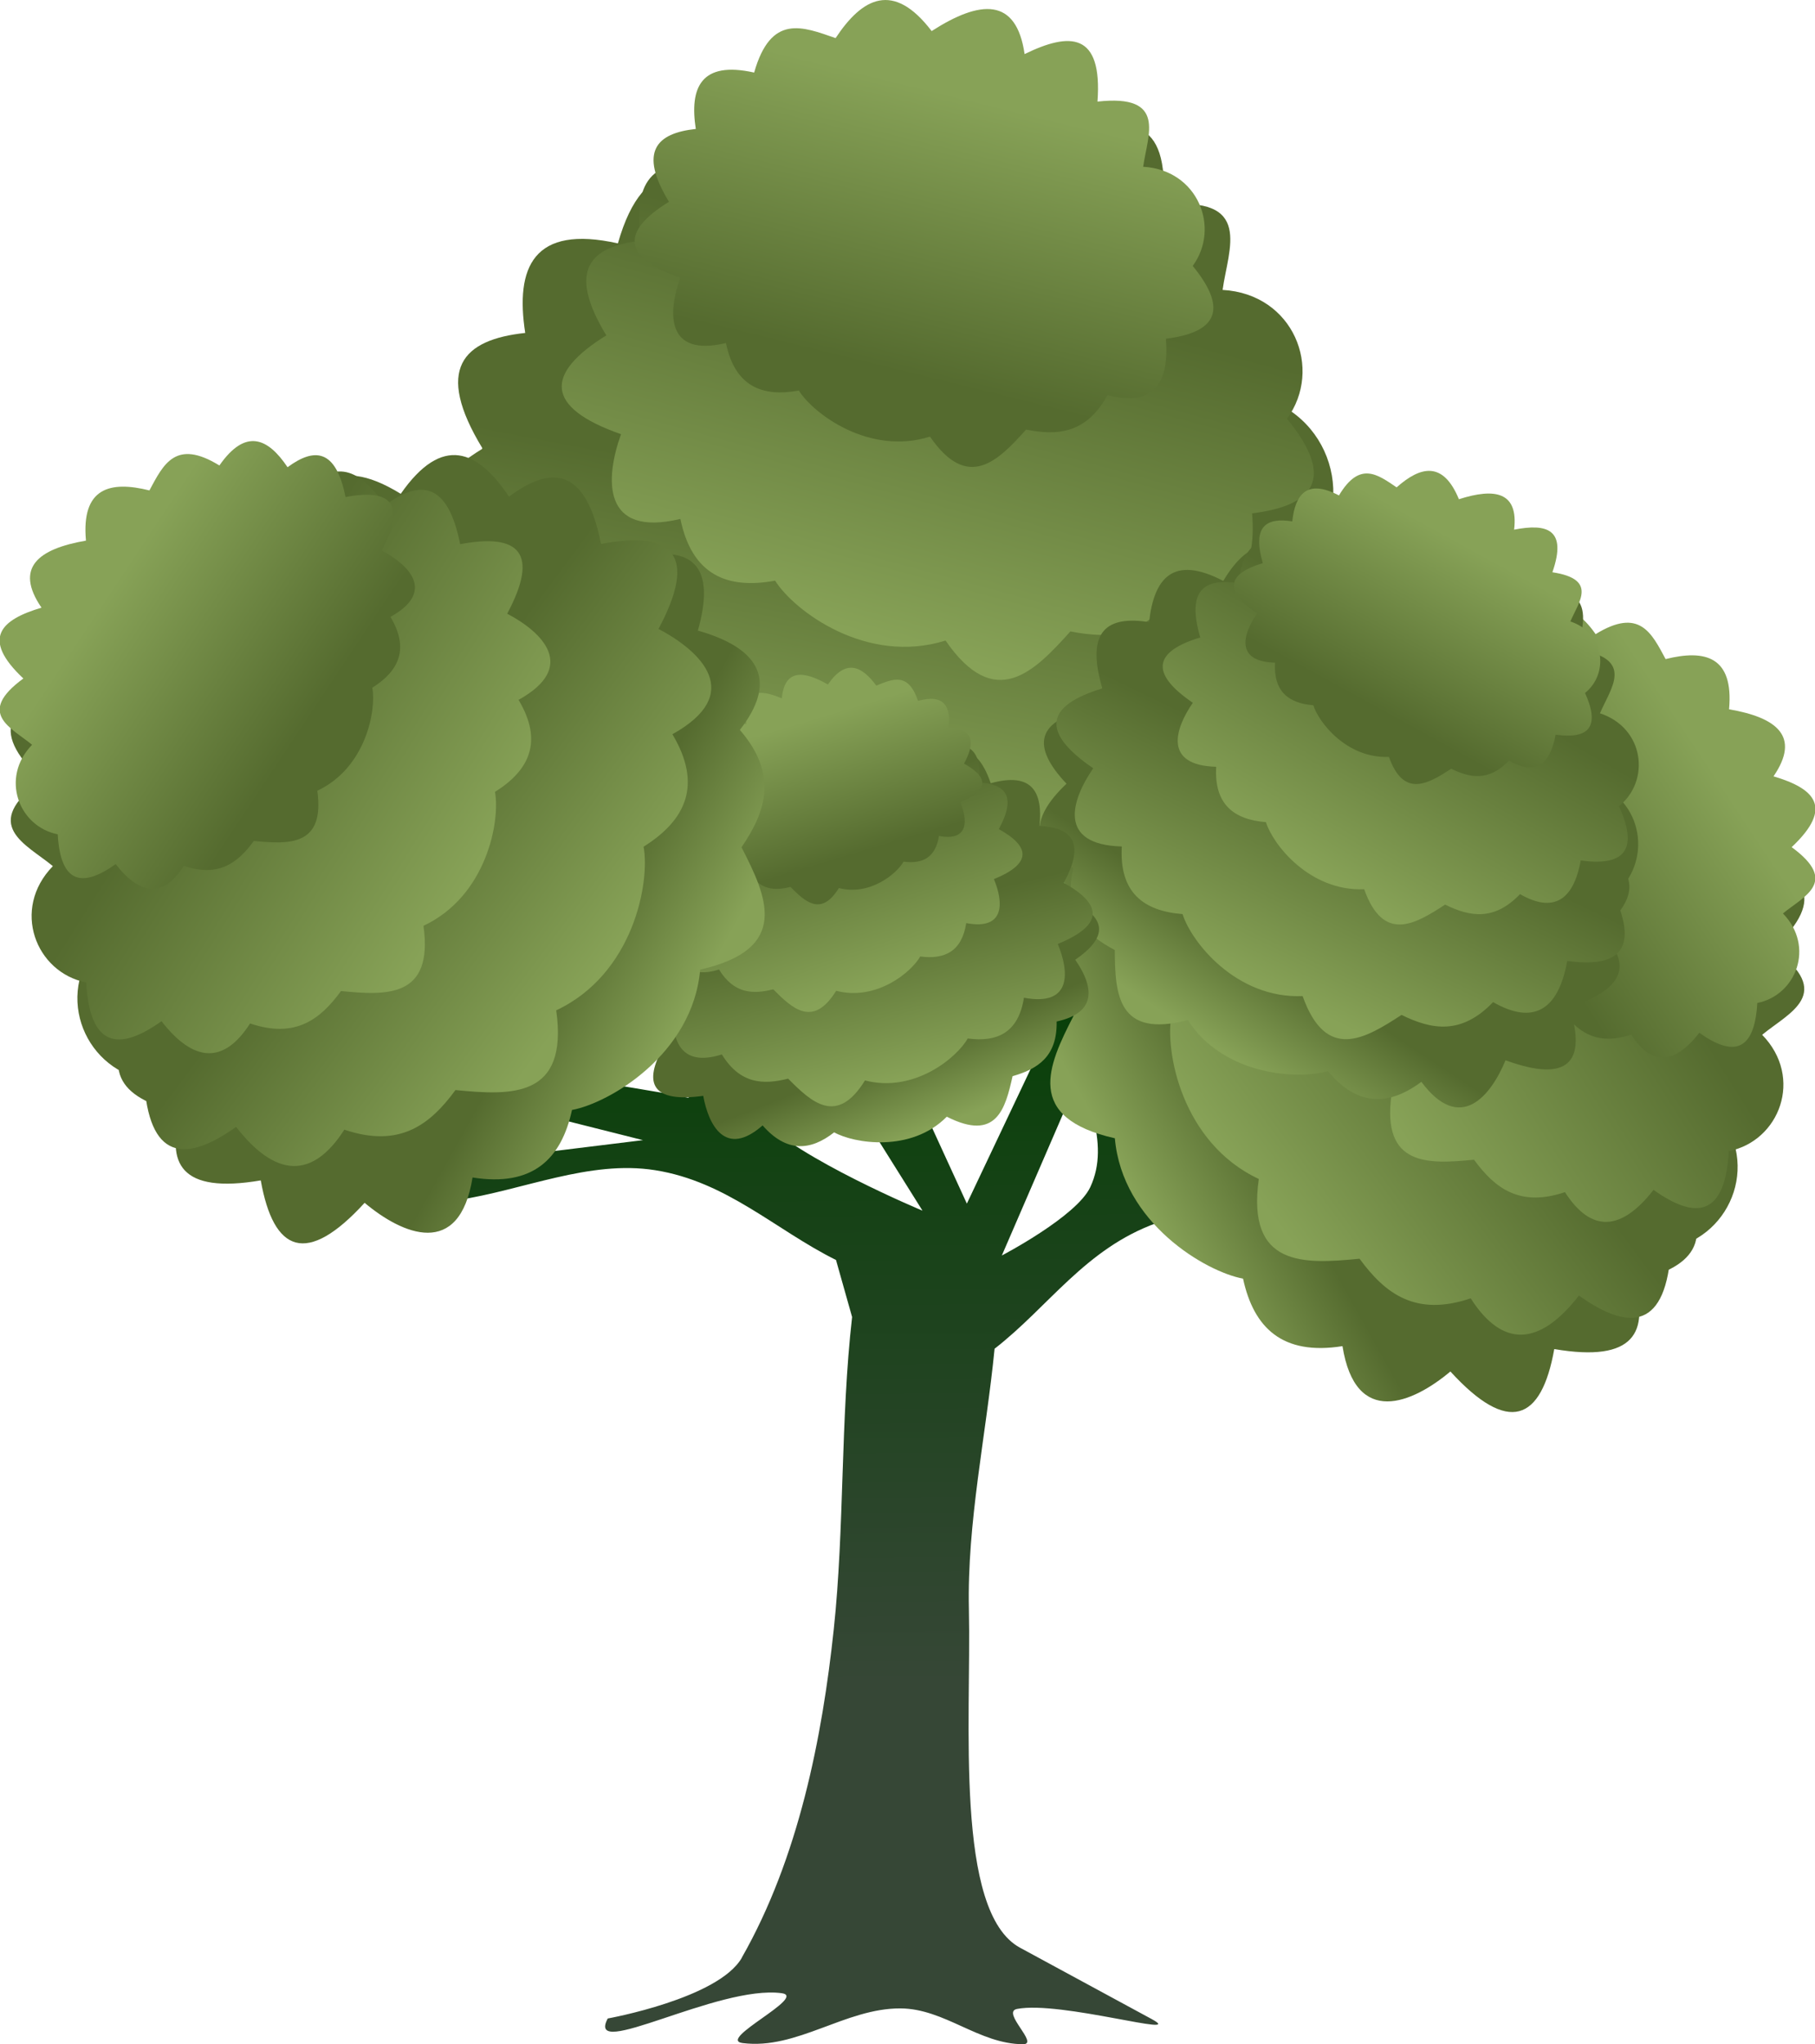 <?xml version="1.0" encoding="UTF-8" standalone="no"?>
<svg
   xmlns:dc="http://purl.org/dc/elements/1.1/"
   xmlns:cc="http://creativecommons.org/ns#"
   xmlns:rdf="http://www.w3.org/1999/02/22-rdf-syntax-ns#"
   xmlns:svg="http://www.w3.org/2000/svg"
   xmlns="http://www.w3.org/2000/svg"
   xmlns:xlink="http://www.w3.org/1999/xlink"
   xmlns:sodipodi="http://sodipodi.sourceforge.net/DTD/sodipodi-0.dtd"
   xmlns:inkscape="http://www.inkscape.org/namespaces/inkscape"
   width="86.359mm"
   height="97.251mm"
   viewBox="0 0 86.359 97.251"
   version="1.1"
   id="svg92095"
   inkscape:version="1.0.2 (e86c870879, 2021-01-15, custom)"
   sodipodi:docname="pohon.svg"
   inkscape:export-filename="/home/dikawfa/Projects/Godot/Tumpengan-GameBudaya/src/img/env/pohon.png"
   inkscape:export-xdpi="96"
   inkscape:export-ydpi="96">
  <defs
     id="defs92089">
    <linearGradient
       inkscape:collect="always"
       id="linearGradient1693">
      <stop
         style="stop-color:#556b2f;stop-opacity:1"
         offset="0"
         id="stop1689" />
      <stop
         style="stop-color:#87a257;stop-opacity:1"
         offset="1"
         id="stop1691" />
    </linearGradient>
    <linearGradient
       inkscape:collect="always"
       id="linearGradient1599">
      <stop
         style="stop-color:#819b54;stop-opacity:1"
         offset="0"
         id="stop1595" />
      <stop
         style="stop-color:#7ac970;stop-opacity:1"
         offset="1"
         id="stop1597" />
    </linearGradient>
    <linearGradient
       inkscape:collect="always"
       id="linearGradient882">
      <stop
         style="stop-color:#003f00;stop-opacity:1"
         offset="0"
         id="stop878" />
      <stop
         style="stop-color:#364736;stop-opacity:1"
         offset="1"
         id="stop880" />
    </linearGradient>
    <linearGradient
       inkscape:collect="always"
       xlink:href="#linearGradient882"
       id="linearGradient884"
       x1="64.82"
       y1="101.548"
       x2="64.963"
       y2="119.272"
       gradientUnits="userSpaceOnUse"
       gradientTransform="matrix(3.029,0,0,2.151,-110.692,-93.973)" />
    <linearGradient
       inkscape:collect="always"
       xlink:href="#linearGradient1599"
       id="linearGradient1447"
       gradientUnits="userSpaceOnUse"
       x1="52.087"
       y1="95.373"
       x2="52.029"
       y2="98.074"
       gradientTransform="matrix(-2.753,-0.979,-1.047,2.697,325.112,-86.883)" />
    <linearGradient
       inkscape:collect="always"
       xlink:href="#linearGradient1693"
       id="linearGradient1449"
       gradientUnits="userSpaceOnUse"
       gradientTransform="matrix(2.877,0.243,-0.293,2.807,-38.908,-166.116)"
       x1="52.615"
       y1="92.63"
       x2="52.029"
       y2="98.074" />
    <linearGradient
       inkscape:collect="always"
       xlink:href="#linearGradient1693"
       id="linearGradient1451"
       gradientUnits="userSpaceOnUse"
       gradientTransform="matrix(2.354,0.199,-0.24,2.297,-14.162,-122.449)"
       x1="53.416"
       y1="90.647"
       x2="52.029"
       y2="98.074" />
    <linearGradient
       inkscape:collect="always"
       xlink:href="#linearGradient1693"
       id="linearGradient1453"
       gradientUnits="userSpaceOnUse"
       gradientTransform="matrix(1.812,0.153,-0.184,1.768,8.386,-77.895)"
       x1="53.953"
       y1="96.597"
       x2="55.157"
       y2="89.141" />
    <linearGradient
       inkscape:collect="always"
       xlink:href="#linearGradient1693"
       id="linearGradient1623"
       gradientUnits="userSpaceOnUse"
       gradientTransform="matrix(-2.753,-0.979,-1.047,2.697,325.112,-86.883)"
       x1="52.087"
       y1="95.373"
       x2="52.029"
       y2="98.074" />
    <linearGradient
       inkscape:collect="always"
       xlink:href="#linearGradient1693"
       id="linearGradient1625"
       gradientUnits="userSpaceOnUse"
       gradientTransform="matrix(2.877,0.243,-0.293,2.807,-38.908,-166.116)"
       x1="52.615"
       y1="92.63"
       x2="52.029"
       y2="98.074" />
    <linearGradient
       inkscape:collect="always"
       xlink:href="#linearGradient1693"
       id="linearGradient1627"
       gradientUnits="userSpaceOnUse"
       gradientTransform="matrix(2.354,0.199,-0.24,2.297,-14.162,-122.449)"
       x1="53.416"
       y1="90.647"
       x2="52.029"
       y2="98.074" />
    <linearGradient
       inkscape:collect="always"
       xlink:href="#linearGradient1693"
       id="linearGradient1629"
       gradientUnits="userSpaceOnUse"
       gradientTransform="matrix(1.812,0.153,-0.184,1.768,8.386,-77.895)"
       x1="53.953"
       y1="96.597"
       x2="55.157"
       y2="89.141" />
    <linearGradient
       inkscape:collect="always"
       xlink:href="#linearGradient1693"
       id="linearGradient1641"
       gradientUnits="userSpaceOnUse"
       gradientTransform="matrix(-2.753,-0.979,-1.047,2.697,325.112,-86.883)"
       x1="52.087"
       y1="95.373"
       x2="52.029"
       y2="98.074" />
    <linearGradient
       inkscape:collect="always"
       xlink:href="#linearGradient1693"
       id="linearGradient1643"
       gradientUnits="userSpaceOnUse"
       gradientTransform="matrix(2.877,0.243,-0.293,2.807,-38.908,-166.116)"
       x1="52.615"
       y1="92.63"
       x2="52.029"
       y2="98.074" />
    <linearGradient
       inkscape:collect="always"
       xlink:href="#linearGradient1693"
       id="linearGradient1645"
       gradientUnits="userSpaceOnUse"
       gradientTransform="matrix(2.354,0.199,-0.24,2.297,-14.162,-122.449)"
       x1="53.416"
       y1="90.647"
       x2="52.029"
       y2="98.074" />
    <linearGradient
       inkscape:collect="always"
       xlink:href="#linearGradient1693"
       id="linearGradient1647"
       gradientUnits="userSpaceOnUse"
       gradientTransform="matrix(1.812,0.153,-0.184,1.768,8.386,-77.895)"
       x1="53.953"
       y1="96.597"
       x2="55.157"
       y2="89.141" />
    <linearGradient
       inkscape:collect="always"
       xlink:href="#linearGradient1693"
       id="linearGradient1659"
       gradientUnits="userSpaceOnUse"
       gradientTransform="matrix(-2.753,-0.979,-1.047,2.697,325.112,-86.883)"
       x1="52.087"
       y1="95.373"
       x2="52.029"
       y2="98.074" />
    <linearGradient
       inkscape:collect="always"
       xlink:href="#linearGradient1693"
       id="linearGradient1661"
       gradientUnits="userSpaceOnUse"
       gradientTransform="matrix(2.877,0.243,-0.293,2.807,-38.908,-166.116)"
       x1="52.615"
       y1="92.63"
       x2="52.029"
       y2="98.074" />
    <linearGradient
       inkscape:collect="always"
       xlink:href="#linearGradient1693"
       id="linearGradient1663"
       gradientUnits="userSpaceOnUse"
       gradientTransform="matrix(2.354,0.199,-0.24,2.297,-14.162,-122.449)"
       x1="53.416"
       y1="90.647"
       x2="52.029"
       y2="98.074" />
    <linearGradient
       inkscape:collect="always"
       xlink:href="#linearGradient1693"
       id="linearGradient1665"
       gradientUnits="userSpaceOnUse"
       gradientTransform="matrix(1.812,0.153,-0.184,1.768,8.386,-77.895)"
       x1="53.953"
       y1="96.597"
       x2="55.157"
       y2="89.141" />
    <linearGradient
       inkscape:collect="always"
       xlink:href="#linearGradient1693"
       id="linearGradient1677"
       gradientUnits="userSpaceOnUse"
       gradientTransform="matrix(-2.753,-0.979,-1.047,2.697,325.112,-86.883)"
       x1="52.087"
       y1="95.373"
       x2="52.029"
       y2="98.074" />
    <linearGradient
       inkscape:collect="always"
       xlink:href="#linearGradient1693"
       id="linearGradient1679"
       gradientUnits="userSpaceOnUse"
       gradientTransform="matrix(2.877,0.243,-0.293,2.807,-38.908,-166.116)"
       x1="52.615"
       y1="92.63"
       x2="52.029"
       y2="98.074" />
    <linearGradient
       inkscape:collect="always"
       xlink:href="#linearGradient1693"
       id="linearGradient1681"
       gradientUnits="userSpaceOnUse"
       gradientTransform="matrix(2.354,0.199,-0.24,2.297,-14.162,-122.449)"
       x1="53.416"
       y1="90.647"
       x2="52.029"
       y2="98.074" />
    <linearGradient
       inkscape:collect="always"
       xlink:href="#linearGradient1693"
       id="linearGradient1683"
       gradientUnits="userSpaceOnUse"
       gradientTransform="matrix(1.812,0.153,-0.184,1.768,8.386,-77.895)"
       x1="53.953"
       y1="96.597"
       x2="55.157"
       y2="89.141" />
  </defs>
  <sodipodi:namedview
     id="base"
     pagecolor="#ffffff"
     bordercolor="#666666"
     borderopacity="1.0"
     inkscape:pageopacity="0.0"
     inkscape:pageshadow="2"
     inkscape:zoom="1.7735147"
     inkscape:cx="134.51509"
     inkscape:cy="117.78939"
     inkscape:document-units="mm"
     inkscape:current-layer="layer1"
     inkscape:document-rotation="0"
     showgrid="false"
     inkscape:window-width="1366"
     inkscape:window-height="720"
     inkscape:window-x="0"
     inkscape:window-y="0"
     inkscape:window-maximized="1"
     inkscape:object-nodes="false" />
  <g
     inkscape:label="Layer 1"
     inkscape:groupmode="layer"
     id="layer1"
     transform="translate(-41.91,-82.514)">
    <path
       style="fill:url(#linearGradient884);fill-opacity:1;stroke:none;stroke-width:0.265;stroke-linecap:butt;stroke-linejoin:miter;stroke-miterlimit:4;stroke-dasharray:none;stroke-opacity:1"
       d="m 77.208,175.649 c -1.109,1.943 -6.382,2.892 -6.382,2.892 -1.082,2.053 5.242,-1.61 8.276,-1.204 1.252,0.168 -3.111,2.212 -1.857,2.373 2.578,0.33 4.887,-1.66 7.506,-1.649 2.103,0.009 3.732,1.694 5.835,1.704 0.793,0.004 -1.052,-1.529 -0.286,-1.678 2.075,-0.403 8.129,1.414 6.418,0.487 l -6.274,-3.4 c -3.131,-1.697 -2.317,-10.827 -2.433,-16.09 -0.092,-4.145 0.815,-8.27 1.222,-12.406 2.57,-1.994 4.315,-4.76 7.711,-5.981 4.109,-1.477 9.506,-3.166 13.612,-1.684 l 7.756,2.799 0.099,-2.398 -6.668,-2.087 c 3.118,-0.685 6.236,-1.369 9.354,-2.054 -0.799,-0.49 -1.598,-0.981 -2.398,-1.471 -3.104,0.944 -6.11,2.073 -9.313,2.833 -3.503,0.832 -7.162,1.286 -10.743,1.929 1.782,-1.539 2.87,-3.68 5.346,-4.618 2.188,-0.828 4.956,-0.146 7.433,-0.22 -0.166,-0.618 -0.332,-1.236 -0.497,-1.854 -2.043,0.175 -4.086,0.349 -6.129,0.524 0.508,-0.607 1.016,-1.213 1.523,-1.82 -0.493,-0.072 -0.986,-0.143 -1.479,-0.215 -1.008,1.267 -1.843,2.612 -3.024,3.801 -1.447,1.455 -3.219,2.732 -4.829,4.098 0,0 -2.439,-4.17 -1.508,-6.14 1.117,-2.364 7.704,-5.102 7.704,-5.102 l -1.001,-0.824 c -2.396,1.433 -4.792,2.866 -7.188,4.299 l -2.57,-5.701 -2.315,1.62 c 0,0 2.108,3.855 2.711,5.869 0.658,2.199 1.964,4.576 0.966,6.71 -0.653,1.397 -4.208,3.252 -4.208,3.252 l 5.043,-11.663 c 0.217,-0.501 -1.898,-0.953 -2.135,-0.453 l -4.572,9.648 -2.99,-6.52 c -0.352,-0.768 -2.754,1.056 -2.292,1.794 l 3.171,5.061 c 0,0 -5.904,-2.461 -7.738,-4.417 -1.743,-1.86 -2.83,-4.211 -2.615,-6.439 0.162,-1.679 3.966,-4.464 2.881,-4.616 -1.085,-0.151 -2.416,-0.964 -3.255,-0.453 -1.271,0.774 -1.045,2.259 -1.568,3.389 -2.456,-0.541 -4.797,-1.597 -7.368,-1.622 -0.74,-0.007 -1.137,1.38 -0.435,1.546 l 6.376,1.508 c 2.684,0.635 1.733,3.825 2.6,5.737 -3.51,-0.713 -7.241,-1.016 -10.531,-2.139 -2.368,-0.809 -4.07,-2.361 -6.106,-3.542 -0.985,-0.996 -1.463,-2.389 -2.956,-2.988 -0.796,-0.319 -3.068,0.294 -2.498,0.801 l 3.328,2.958 c 1.418,0.952 2.837,1.904 4.255,2.857 -3.682,0.01 -7.365,0.022 -11.047,0.033 v 1.379 c 4.124,-0.039 8.486,-1.096 12.373,-0.118 l 11.005,2.771 -10.107,1.241 c 0.43,0.537 0.859,1.074 1.289,1.61 3.131,-0.474 6.269,-1.917 9.394,-1.422 3.417,0.541 5.738,2.848 8.608,4.272 0.255,0.905 0.511,1.81 0.766,2.714 -0.56,4.929 -0.357,10.028 -0.874,14.869 -0.546,5.111 -1.664,10.857 -4.375,15.608 z"
       id="path876"
       sodipodi:nodetypes="sssssssssscsscccccscscccccscscccccsscsscsscsssscssscscssccccscccsccsss" />
    <path
       id="path1437"
       style="fill:url(#linearGradient1447);fill-opacity:1;stroke:none;stroke-width:0.265;stroke-linecap:square;stroke-miterlimit:4;stroke-dasharray:none;paint-order:markers fill stroke"
       d="m 64.865,105.283 c -4.274,2.014 -3.788,3.996 -0.717,5.895 -1.973,3.202 -1.323,5.186 2.05,5.751 0.103,3.32 2.008,4.396 4.425,4.96 0.836,3.053 1.834,6.139 6.409,3.521 3.552,3.253 8.909,2.087 10.723,0.948 2.317,1.638 4.588,1.718 6.734,-0.991 3.68,2.917 5.113,-0.309 5.474,-3.075 4.843,0.428 5.705,-1.404 3.476,-4.913 3.901,-2.519 3.293,-4.362 0.717,-5.895 1.904,-2.665 2.066,-4.895 -2.05,-5.751 0.927,-4.625 -1.729,-4.712 -4.425,-4.96 -0.42,-3.642 -1.974,-5.792 -6.409,-3.521 -2.259,-3.696 -4.666,-5.034 -7.255,-1.339 -2.352,-2.959 -4.628,-3.993 -6.734,0.991 -4.573,-2.746 -4.656,0.746 -5.474,3.075 -3.91,-1.518 -7.529,1.786 -6.943,5.304 z"
       sodipodi:nodetypes="ccccccccccccccccc" />
    <path
       id="path1439"
       style="fill:url(#linearGradient1449);fill-opacity:1.0;stroke:none;stroke-width:0.265;stroke-linecap:square;stroke-miterlimit:4;stroke-dasharray:none;paint-order:markers fill stroke"
       d="m 104.447,108.7 c 2.87,3.504 1.545,5.06 -2.028,5.502 0.298,3.627 -1.172,5.119 -4.41,4.26 -1.591,2.895 -3.761,3.079 -6.154,2.603 -2.118,2.363 -4.395,4.69 -7.258,0.532 -4.611,1.446 -8.821,-1.744 -9.911,-3.482 -2.789,0.515 -4.834,-0.329 -5.507,-3.589 -4.572,1.097 -4.382,-2.333 -3.452,-4.925 -4.476,-1.573 -4.411,-3.54 -0.855,-5.746 -2.313,-3.799 -0.942,-5.185 2.028,-5.502 -0.481,-3.124 0.384,-5.161 4.41,-4.26 1.269,-4.464 3.657,-3.47 6.154,-2.603 2.016,-3.052 4.362,-4.327 7.258,-0.532 3.667,-2.358 6.4,-2.572 7.021,1.739 3.417,-1.669 5.897,-1.667 5.507,3.589 5.285,-0.586 3.78,2.536 3.452,4.925 4.144,0.234 5.852,4.614 3.745,7.489 z"
       sodipodi:nodetypes="ccccccccccccccccc" />
    <path
       id="path1441"
       style="fill:url(#linearGradient1451);fill-opacity:1.0;stroke:none;stroke-width:0.265;stroke-linecap:square;stroke-miterlimit:4;stroke-dasharray:none;paint-order:markers fill stroke"
       d="m 103.145,102.434 c 2.349,2.867 1.264,4.141 -1.66,4.502 0.244,2.968 -0.959,4.189 -3.609,3.486 -1.302,2.369 -3.078,2.52 -5.036,2.13 -1.734,1.934 -3.596,3.838 -5.94,0.435 -3.773,1.183 -7.218,-1.427 -8.11,-2.849 -2.283,0.421 -3.956,-0.27 -4.507,-2.937 -3.741,0.897 -3.586,-1.909 -2.825,-4.03 -3.663,-1.287 -3.61,-2.897 -0.699,-4.702 -1.892,-3.109 -0.771,-4.243 1.66,-4.502 -0.393,-2.556 0.314,-4.223 3.609,-3.486 1.038,-3.653 2.992,-2.84 5.036,-2.13 1.65,-2.497 3.569,-3.541 5.94,-0.435 3.001,-1.93 5.237,-2.105 5.746,1.423 2.796,-1.366 4.825,-1.364 4.507,2.937 4.325,-0.479 3.093,2.075 2.825,4.03 3.391,0.191 4.789,3.776 3.064,6.128 z"
       sodipodi:nodetypes="ccccccccccccccccc" />
    <path
       id="path1443"
       style="fill:url(#linearGradient1453);fill-opacity:1;stroke:none;stroke-width:0.265;stroke-linecap:square;stroke-miterlimit:4;stroke-dasharray:none;paint-order:markers fill stroke"
       d="m 98.66,95.164 c 1.807,2.206 0.973,3.186 -1.277,3.465 0.188,2.284 -0.738,3.224 -2.777,2.683 -1.002,1.823 -2.369,1.939 -3.875,1.639 -1.334,1.488 -2.768,2.953 -4.571,0.335 -2.903,0.91 -5.555,-1.098 -6.241,-2.193 -1.757,0.324 -3.044,-0.207 -3.468,-2.26 -2.879,0.691 -2.759,-1.469 -2.174,-3.101 -2.819,-0.99 -2.778,-2.23 -0.538,-3.618 -1.456,-2.393 -0.593,-3.265 1.277,-3.465 -0.303,-1.967 0.242,-3.25 2.777,-2.683 0.799,-2.811 2.303,-2.185 3.875,-1.639 1.27,-1.922 2.747,-2.725 4.571,-0.335 2.309,-1.485 4.03,-1.62 4.422,1.095 2.152,-1.051 3.713,-1.05 3.468,2.26 3.328,-0.369 2.381,1.597 2.174,3.101 2.609,0.147 3.685,2.905 2.358,4.716 z"
       sodipodi:nodetypes="ccccccccccccccccc" />
    <g
       id="g1639"
       transform="matrix(0.619,0.568,-0.568,0.619,118.506,15.283)"
       style="stroke-width:1.19">
      <path
         id="path1631"
         style="fill:url(#linearGradient1641);fill-opacity:1.0;stroke:none;stroke-width:0.315;stroke-linecap:square;stroke-miterlimit:4;stroke-dasharray:none;paint-order:markers fill stroke"
         d="m 64.865,105.283 c -4.274,2.014 -3.788,3.996 -0.717,5.895 -1.973,3.202 -1.323,5.186 2.05,5.751 0.103,3.32 2.008,4.396 4.425,4.96 0.836,3.053 1.834,6.139 6.409,3.521 3.552,3.253 8.909,2.087 10.723,0.948 2.317,1.638 4.588,1.718 6.734,-0.991 3.68,2.917 5.113,-0.309 5.474,-3.075 4.843,0.428 5.705,-1.404 3.476,-4.913 3.901,-2.519 3.293,-4.362 0.717,-5.895 1.904,-2.665 2.066,-4.895 -2.05,-5.751 0.927,-4.625 -1.729,-4.712 -4.425,-4.96 -0.42,-3.642 -1.974,-5.792 -6.409,-3.521 -2.259,-3.696 -4.666,-5.034 -7.255,-1.339 -2.352,-2.959 -4.628,-3.993 -6.734,0.991 -4.573,-2.746 -4.656,0.746 -5.474,3.075 -3.91,-1.518 -7.529,1.786 -6.943,5.304 z"
         sodipodi:nodetypes="ccccccccccccccccc" />
      <path
         id="path1633"
         style="fill:url(#linearGradient1643);fill-opacity:1.0;stroke:none;stroke-width:0.315;stroke-linecap:square;stroke-miterlimit:4;stroke-dasharray:none;paint-order:markers fill stroke"
         d="m 104.447,108.7 c 2.87,3.504 1.545,5.06 -2.028,5.502 0.298,3.627 -1.172,5.119 -4.41,4.26 -1.591,2.895 -3.761,3.079 -6.154,2.603 -2.118,2.363 -4.395,4.69 -7.258,0.532 -4.611,1.446 -8.821,-1.744 -9.911,-3.482 -2.789,0.515 -4.834,-0.329 -5.507,-3.589 -4.572,1.097 -4.382,-2.333 -3.452,-4.925 -4.476,-1.573 -4.411,-3.54 -0.855,-5.746 -2.313,-3.799 -0.942,-5.185 2.028,-5.502 -0.481,-3.124 0.384,-5.161 4.41,-4.26 1.269,-4.464 3.657,-3.47 6.154,-2.603 2.016,-3.052 4.362,-4.327 7.258,-0.532 3.667,-2.358 6.4,-2.572 7.021,1.739 3.417,-1.669 5.897,-1.667 5.507,3.589 5.285,-0.586 3.78,2.536 3.452,4.925 4.144,0.234 5.852,4.614 3.745,7.489 z"
         sodipodi:nodetypes="ccccccccccccccccc" />
      <path
         id="path1635"
         style="fill:url(#linearGradient1645);fill-opacity:1.0;stroke:none;stroke-width:0.315;stroke-linecap:square;stroke-miterlimit:4;stroke-dasharray:none;paint-order:markers fill stroke"
         d="m 103.145,102.434 c 2.349,2.867 1.264,4.141 -1.66,4.502 0.244,2.968 -0.959,4.189 -3.609,3.486 -1.302,2.369 -3.078,2.52 -5.036,2.13 -1.734,1.934 -3.596,3.838 -5.94,0.435 -3.773,1.183 -7.218,-1.427 -8.11,-2.849 -2.283,0.421 -3.956,-0.27 -4.507,-2.937 -3.741,0.897 -3.586,-1.909 -2.825,-4.03 -3.663,-1.287 -3.61,-2.897 -0.699,-4.702 -1.892,-3.109 -0.771,-4.243 1.66,-4.502 -0.393,-2.556 0.314,-4.223 3.609,-3.486 1.038,-3.653 2.992,-2.84 5.036,-2.13 1.65,-2.497 3.569,-3.541 5.94,-0.435 3.001,-1.93 5.237,-2.105 5.746,1.423 2.796,-1.366 4.825,-1.364 4.507,2.937 4.325,-0.479 3.093,2.075 2.825,4.03 3.391,0.191 4.789,3.776 3.064,6.128 z"
         sodipodi:nodetypes="ccccccccccccccccc" />
      <path
         id="path1637"
         style="fill:url(#linearGradient1647);fill-opacity:1.0;stroke:none;stroke-width:0.315;stroke-linecap:square;stroke-miterlimit:4;stroke-dasharray:none;paint-order:markers fill stroke"
         d="m 98.66,95.164 c 1.807,2.206 0.973,3.186 -1.277,3.465 0.188,2.284 -0.738,3.224 -2.777,2.683 -1.002,1.823 -2.369,1.939 -3.875,1.639 -1.334,1.488 -2.768,2.953 -4.571,0.335 -2.903,0.91 -5.555,-1.098 -6.241,-2.193 -1.757,0.324 -3.044,-0.207 -3.468,-2.26 -2.879,0.691 -2.759,-1.469 -2.174,-3.101 -2.819,-0.99 -2.778,-2.23 -0.538,-3.618 -1.456,-2.393 -0.593,-3.265 1.277,-3.465 -0.303,-1.967 0.242,-3.25 2.777,-2.683 0.799,-2.811 2.303,-2.185 3.875,-1.639 1.27,-1.922 2.747,-2.725 4.571,-0.335 2.309,-1.485 4.03,-1.62 4.422,1.095 2.152,-1.051 3.713,-1.05 3.468,2.26 3.328,-0.369 2.381,1.597 2.174,3.101 2.609,0.147 3.685,2.905 2.358,4.716 z"
         sodipodi:nodetypes="ccccccccccccccccc" />
    </g>
    <g
       id="g1621"
       transform="matrix(0.636,0.17,-0.17,0.636,70.757,38.184)"
       style="stroke-width:1.52">
      <path
         id="path1613"
         style="fill:url(#linearGradient1623);fill-opacity:1.0;stroke:none;stroke-width:0.402;stroke-linecap:square;stroke-miterlimit:4;stroke-dasharray:none;paint-order:markers fill stroke"
         d="m 64.865,105.283 c -4.274,2.014 -3.788,3.996 -0.717,5.895 -1.973,3.202 -1.323,5.186 2.05,5.751 0.103,3.32 2.008,4.396 4.425,4.96 0.836,3.053 1.834,6.139 6.409,3.521 3.552,3.253 8.909,2.087 10.723,0.948 2.317,1.638 4.588,1.718 6.734,-0.991 3.68,2.917 5.113,-0.309 5.474,-3.075 4.843,0.428 5.705,-1.404 3.476,-4.913 3.901,-2.519 3.293,-4.362 0.717,-5.895 1.904,-2.665 2.066,-4.895 -2.05,-5.751 0.927,-4.625 -1.729,-4.712 -4.425,-4.96 -0.42,-3.642 -1.974,-5.792 -6.409,-3.521 -2.259,-3.696 -4.666,-5.034 -7.255,-1.339 -2.352,-2.959 -4.628,-3.993 -6.734,0.991 -4.573,-2.746 -4.656,0.746 -5.474,3.075 -3.91,-1.518 -7.529,1.786 -6.943,5.304 z"
         sodipodi:nodetypes="ccccccccccccccccc" />
      <path
         id="path1615"
         style="fill:url(#linearGradient1625);fill-opacity:1.0;stroke:none;stroke-width:0.402;stroke-linecap:square;stroke-miterlimit:4;stroke-dasharray:none;paint-order:markers fill stroke"
         d="m 104.447,108.7 c 2.87,3.504 1.545,5.06 -2.028,5.502 0.298,3.627 -1.172,5.119 -4.41,4.26 -1.591,2.895 -3.761,3.079 -6.154,2.603 -2.118,2.363 -4.395,4.69 -7.258,0.532 -4.611,1.446 -8.821,-1.744 -9.911,-3.482 -2.789,0.515 -4.834,-0.329 -5.507,-3.589 -4.572,1.097 -4.382,-2.333 -3.452,-4.925 -4.476,-1.573 -4.411,-3.54 -0.855,-5.746 -2.313,-3.799 -0.942,-5.185 2.028,-5.502 -0.481,-3.124 0.384,-5.161 4.41,-4.26 1.269,-4.464 3.657,-3.47 6.154,-2.603 2.016,-3.052 4.362,-4.327 7.258,-0.532 3.667,-2.358 6.4,-2.572 7.021,1.739 3.417,-1.669 5.897,-1.667 5.507,3.589 5.285,-0.586 3.78,2.536 3.452,4.925 4.144,0.234 5.852,4.614 3.745,7.489 z"
         sodipodi:nodetypes="ccccccccccccccccc" />
      <path
         id="path1617"
         style="fill:url(#linearGradient1627);fill-opacity:1.0;stroke:none;stroke-width:0.402;stroke-linecap:square;stroke-miterlimit:4;stroke-dasharray:none;paint-order:markers fill stroke"
         d="m 103.145,102.434 c 2.349,2.867 1.264,4.141 -1.66,4.502 0.244,2.968 -0.959,4.189 -3.609,3.486 -1.302,2.369 -3.078,2.52 -5.036,2.13 -1.734,1.934 -3.596,3.838 -5.94,0.435 -3.773,1.183 -7.218,-1.427 -8.11,-2.849 -2.283,0.421 -3.956,-0.27 -4.507,-2.937 -3.741,0.897 -3.586,-1.909 -2.825,-4.03 -3.663,-1.287 -3.61,-2.897 -0.699,-4.702 -1.892,-3.109 -0.771,-4.243 1.66,-4.502 -0.393,-2.556 0.314,-4.223 3.609,-3.486 1.038,-3.653 2.992,-2.84 5.036,-2.13 1.65,-2.497 3.569,-3.541 5.94,-0.435 3.001,-1.93 5.237,-2.105 5.746,1.423 2.796,-1.366 4.825,-1.364 4.507,2.937 4.325,-0.479 3.093,2.075 2.825,4.03 3.391,0.191 4.789,3.776 3.064,6.128 z"
         sodipodi:nodetypes="ccccccccccccccccc" />
      <path
         id="path1619"
         style="fill:url(#linearGradient1629);fill-opacity:1.0;stroke:none;stroke-width:0.402;stroke-linecap:square;stroke-miterlimit:4;stroke-dasharray:none;paint-order:markers fill stroke"
         d="m 98.66,95.164 c 1.807,2.206 0.973,3.186 -1.277,3.465 0.188,2.284 -0.738,3.224 -2.777,2.683 -1.002,1.823 -2.369,1.939 -3.875,1.639 -1.334,1.488 -2.768,2.953 -4.571,0.335 -2.903,0.91 -5.555,-1.098 -6.241,-2.193 -1.757,0.324 -3.044,-0.207 -3.468,-2.26 -2.879,0.691 -2.759,-1.469 -2.174,-3.101 -2.819,-0.99 -2.778,-2.23 -0.538,-3.618 -1.456,-2.393 -0.593,-3.265 1.277,-3.465 -0.303,-1.967 0.242,-3.25 2.777,-2.683 0.799,-2.811 2.303,-2.185 3.875,-1.639 1.27,-1.922 2.747,-2.725 4.571,-0.335 2.309,-1.485 4.03,-1.62 4.422,1.095 2.152,-1.051 3.713,-1.05 3.468,2.26 3.328,-0.369 2.381,1.597 2.174,3.101 2.609,0.147 3.685,2.905 2.358,4.716 z"
         sodipodi:nodetypes="ccccccccccccccccc" />
    </g>
    <g
       id="g1675"
       transform="matrix(-0.502,0.025,0.025,0.502,122.494,70.758)"
       style="stroke-width:1.99">
      <path
         id="path1667"
         style="fill:url(#linearGradient1677);fill-opacity:1.0;stroke:none;stroke-width:0.526;stroke-linecap:square;stroke-miterlimit:4;stroke-dasharray:none;paint-order:markers fill stroke"
         d="m 64.865,105.283 c -4.274,2.014 -3.788,3.996 -0.717,5.895 -1.973,3.202 -1.323,5.186 2.05,5.751 0.103,3.32 2.008,4.396 4.425,4.96 0.836,3.053 1.834,6.139 6.409,3.521 3.552,3.253 8.909,2.087 10.723,0.948 2.317,1.638 4.588,1.718 6.734,-0.991 3.68,2.917 5.113,-0.309 5.474,-3.075 4.843,0.428 5.705,-1.404 3.476,-4.913 3.901,-2.519 3.293,-4.362 0.717,-5.895 1.904,-2.665 2.066,-4.895 -2.05,-5.751 0.927,-4.625 -1.729,-4.712 -4.425,-4.96 -0.42,-3.642 -1.974,-5.792 -6.409,-3.521 -2.259,-3.696 -4.666,-5.034 -7.255,-1.339 -2.352,-2.959 -4.628,-3.993 -6.734,0.991 -4.573,-2.746 -4.656,0.746 -5.474,3.075 -3.91,-1.518 -7.529,1.786 -6.943,5.304 z"
         sodipodi:nodetypes="ccccccccccccccccc" />
      <path
         id="path1669"
         style="fill:url(#linearGradient1679);fill-opacity:1.0;stroke:none;stroke-width:0.526;stroke-linecap:square;stroke-miterlimit:4;stroke-dasharray:none;paint-order:markers fill stroke"
         d="m 104.447,108.7 c 2.87,3.504 1.545,5.06 -2.028,5.502 0.298,3.627 -1.172,5.119 -4.41,4.26 -1.591,2.895 -3.761,3.079 -6.154,2.603 -2.118,2.363 -4.395,4.69 -7.258,0.532 -4.611,1.446 -8.821,-1.744 -9.911,-3.482 -2.789,0.515 -4.834,-0.329 -5.507,-3.589 -4.572,1.097 -4.382,-2.333 -3.452,-4.925 -4.476,-1.573 -4.411,-3.54 -0.855,-5.746 -2.313,-3.799 -0.942,-5.185 2.028,-5.502 -0.481,-3.124 0.384,-5.161 4.41,-4.26 1.269,-4.464 3.657,-3.47 6.154,-2.603 2.016,-3.052 4.362,-4.327 7.258,-0.532 3.667,-2.358 6.4,-2.572 7.021,1.739 3.417,-1.669 5.897,-1.667 5.507,3.589 5.285,-0.586 3.78,2.536 3.452,4.925 4.144,0.234 5.852,4.614 3.745,7.489 z"
         sodipodi:nodetypes="ccccccccccccccccc" />
      <path
         id="path1671"
         style="fill:url(#linearGradient1681);fill-opacity:1.0;stroke:none;stroke-width:0.526;stroke-linecap:square;stroke-miterlimit:4;stroke-dasharray:none;paint-order:markers fill stroke"
         d="m 103.145,102.434 c 2.349,2.867 1.264,4.141 -1.66,4.502 0.244,2.968 -0.959,4.189 -3.609,3.486 -1.302,2.369 -3.078,2.52 -5.036,2.13 -1.734,1.934 -3.596,3.838 -5.94,0.435 -3.773,1.183 -7.218,-1.427 -8.11,-2.849 -2.283,0.421 -3.956,-0.27 -4.507,-2.937 -3.741,0.897 -3.586,-1.909 -2.825,-4.03 -3.663,-1.287 -3.61,-2.897 -0.699,-4.702 -1.892,-3.109 -0.771,-4.243 1.66,-4.502 -0.393,-2.556 0.314,-4.223 3.609,-3.486 1.038,-3.653 2.992,-2.84 5.036,-2.13 1.65,-2.497 3.569,-3.541 5.94,-0.435 3.001,-1.93 5.237,-2.105 5.746,1.423 2.796,-1.366 4.825,-1.364 4.507,2.937 4.325,-0.479 3.093,2.075 2.825,4.03 3.391,0.191 4.789,3.776 3.064,6.128 z"
         sodipodi:nodetypes="ccccccccccccccccc" />
      <path
         id="path1673"
         style="fill:url(#linearGradient1683);fill-opacity:1.0;stroke:none;stroke-width:0.526;stroke-linecap:square;stroke-miterlimit:4;stroke-dasharray:none;paint-order:markers fill stroke"
         d="m 98.66,95.164 c 1.807,2.206 0.973,3.186 -1.277,3.465 0.188,2.284 -0.738,3.224 -2.777,2.683 -1.002,1.823 -2.369,1.939 -3.875,1.639 -1.334,1.488 -2.768,2.953 -4.571,0.335 -2.903,0.91 -5.555,-1.098 -6.241,-2.193 -1.757,0.324 -3.044,-0.207 -3.468,-2.26 -2.879,0.691 -2.759,-1.469 -2.174,-3.101 -2.819,-0.99 -2.778,-2.23 -0.538,-3.618 -1.456,-2.393 -0.593,-3.265 1.277,-3.465 -0.303,-1.967 0.242,-3.25 2.777,-2.683 0.799,-2.811 2.303,-2.185 3.875,-1.639 1.27,-1.922 2.747,-2.725 4.571,-0.335 2.309,-1.485 4.03,-1.62 4.422,1.095 2.152,-1.051 3.713,-1.05 3.468,2.26 3.328,-0.369 2.381,1.597 2.174,3.101 2.609,0.147 3.685,2.905 2.358,4.716 z"
         sodipodi:nodetypes="ccccccccccccccccc" />
    </g>
    <g
       id="g1657"
       transform="matrix(-0.619,0.568,0.568,0.619,51.674,7.259)"
       style="stroke-width:1.19">
      <path
         id="path1649"
         style="fill:url(#linearGradient1659);fill-opacity:1.0;stroke:none;stroke-width:0.315;stroke-linecap:square;stroke-miterlimit:4;stroke-dasharray:none;paint-order:markers fill stroke"
         d="m 64.865,105.283 c -4.274,2.014 -3.788,3.996 -0.717,5.895 -1.973,3.202 -1.323,5.186 2.05,5.751 0.103,3.32 2.008,4.396 4.425,4.96 0.836,3.053 1.834,6.139 6.409,3.521 3.552,3.253 8.909,2.087 10.723,0.948 2.317,1.638 4.588,1.718 6.734,-0.991 3.68,2.917 5.113,-0.309 5.474,-3.075 4.843,0.428 5.705,-1.404 3.476,-4.913 3.901,-2.519 3.293,-4.362 0.717,-5.895 1.904,-2.665 2.066,-4.895 -2.05,-5.751 0.927,-4.625 -1.729,-4.712 -4.425,-4.96 -0.42,-3.642 -1.974,-5.792 -6.409,-3.521 -2.259,-3.696 -4.666,-5.034 -7.255,-1.339 -2.352,-2.959 -4.628,-3.993 -6.734,0.991 -4.573,-2.746 -4.656,0.746 -5.474,3.075 -3.91,-1.518 -7.529,1.786 -6.943,5.304 z"
         sodipodi:nodetypes="ccccccccccccccccc" />
      <path
         id="path1651"
         style="fill:url(#linearGradient1661);fill-opacity:1.0;stroke:none;stroke-width:0.315;stroke-linecap:square;stroke-miterlimit:4;stroke-dasharray:none;paint-order:markers fill stroke"
         d="m 104.447,108.7 c 2.87,3.504 1.545,5.06 -2.028,5.502 0.298,3.627 -1.172,5.119 -4.41,4.26 -1.591,2.895 -3.761,3.079 -6.154,2.603 -2.118,2.363 -4.395,4.69 -7.258,0.532 -4.611,1.446 -8.821,-1.744 -9.911,-3.482 -2.789,0.515 -4.834,-0.329 -5.507,-3.589 -4.572,1.097 -4.382,-2.333 -3.452,-4.925 -4.476,-1.573 -4.411,-3.54 -0.855,-5.746 -2.313,-3.799 -0.942,-5.185 2.028,-5.502 -0.481,-3.124 0.384,-5.161 4.41,-4.26 1.269,-4.464 3.657,-3.47 6.154,-2.603 2.016,-3.052 4.362,-4.327 7.258,-0.532 3.667,-2.358 6.4,-2.572 7.021,1.739 3.417,-1.669 5.897,-1.667 5.507,3.589 5.285,-0.586 3.78,2.536 3.452,4.925 4.144,0.234 5.852,4.614 3.745,7.489 z"
         sodipodi:nodetypes="ccccccccccccccccc" />
      <path
         id="path1653"
         style="fill:url(#linearGradient1663);fill-opacity:1.0;stroke:none;stroke-width:0.315;stroke-linecap:square;stroke-miterlimit:4;stroke-dasharray:none;paint-order:markers fill stroke"
         d="m 103.145,102.434 c 2.349,2.867 1.264,4.141 -1.66,4.502 0.244,2.968 -0.959,4.189 -3.609,3.486 -1.302,2.369 -3.078,2.52 -5.036,2.13 -1.734,1.934 -3.596,3.838 -5.94,0.435 -3.773,1.183 -7.218,-1.427 -8.11,-2.849 -2.283,0.421 -3.956,-0.27 -4.507,-2.937 -3.741,0.897 -3.586,-1.909 -2.825,-4.03 -3.663,-1.287 -3.61,-2.897 -0.699,-4.702 -1.892,-3.109 -0.771,-4.243 1.66,-4.502 -0.393,-2.556 0.314,-4.223 3.609,-3.486 1.038,-3.653 2.992,-2.84 5.036,-2.13 1.65,-2.497 3.569,-3.541 5.94,-0.435 3.001,-1.93 5.237,-2.105 5.746,1.423 2.796,-1.366 4.825,-1.364 4.507,2.937 4.325,-0.479 3.093,2.075 2.825,4.03 3.391,0.191 4.789,3.776 3.064,6.128 z"
         sodipodi:nodetypes="ccccccccccccccccc" />
      <path
         id="path1655"
         style="fill:url(#linearGradient1665);fill-opacity:1.0;stroke:none;stroke-width:0.315;stroke-linecap:square;stroke-miterlimit:4;stroke-dasharray:none;paint-order:markers fill stroke"
         d="m 98.66,95.164 c 1.807,2.206 0.973,3.186 -1.277,3.465 0.188,2.284 -0.738,3.224 -2.777,2.683 -1.002,1.823 -2.369,1.939 -3.875,1.639 -1.334,1.488 -2.768,2.953 -4.571,0.335 -2.903,0.91 -5.555,-1.098 -6.241,-2.193 -1.757,0.324 -3.044,-0.207 -3.468,-2.26 -2.879,0.691 -2.759,-1.469 -2.174,-3.101 -2.819,-0.99 -2.778,-2.23 -0.538,-3.618 -1.456,-2.393 -0.593,-3.265 1.277,-3.465 -0.303,-1.967 0.242,-3.25 2.777,-2.683 0.799,-2.811 2.303,-2.185 3.875,-1.639 1.27,-1.922 2.747,-2.725 4.571,-0.335 2.309,-1.485 4.03,-1.62 4.422,1.095 2.152,-1.051 3.713,-1.05 3.468,2.26 3.328,-0.369 2.381,1.597 2.174,3.101 2.609,0.147 3.685,2.905 2.358,4.716 z"
         sodipodi:nodetypes="ccccccccccccccccc" />
    </g>
  </g>
</svg>
